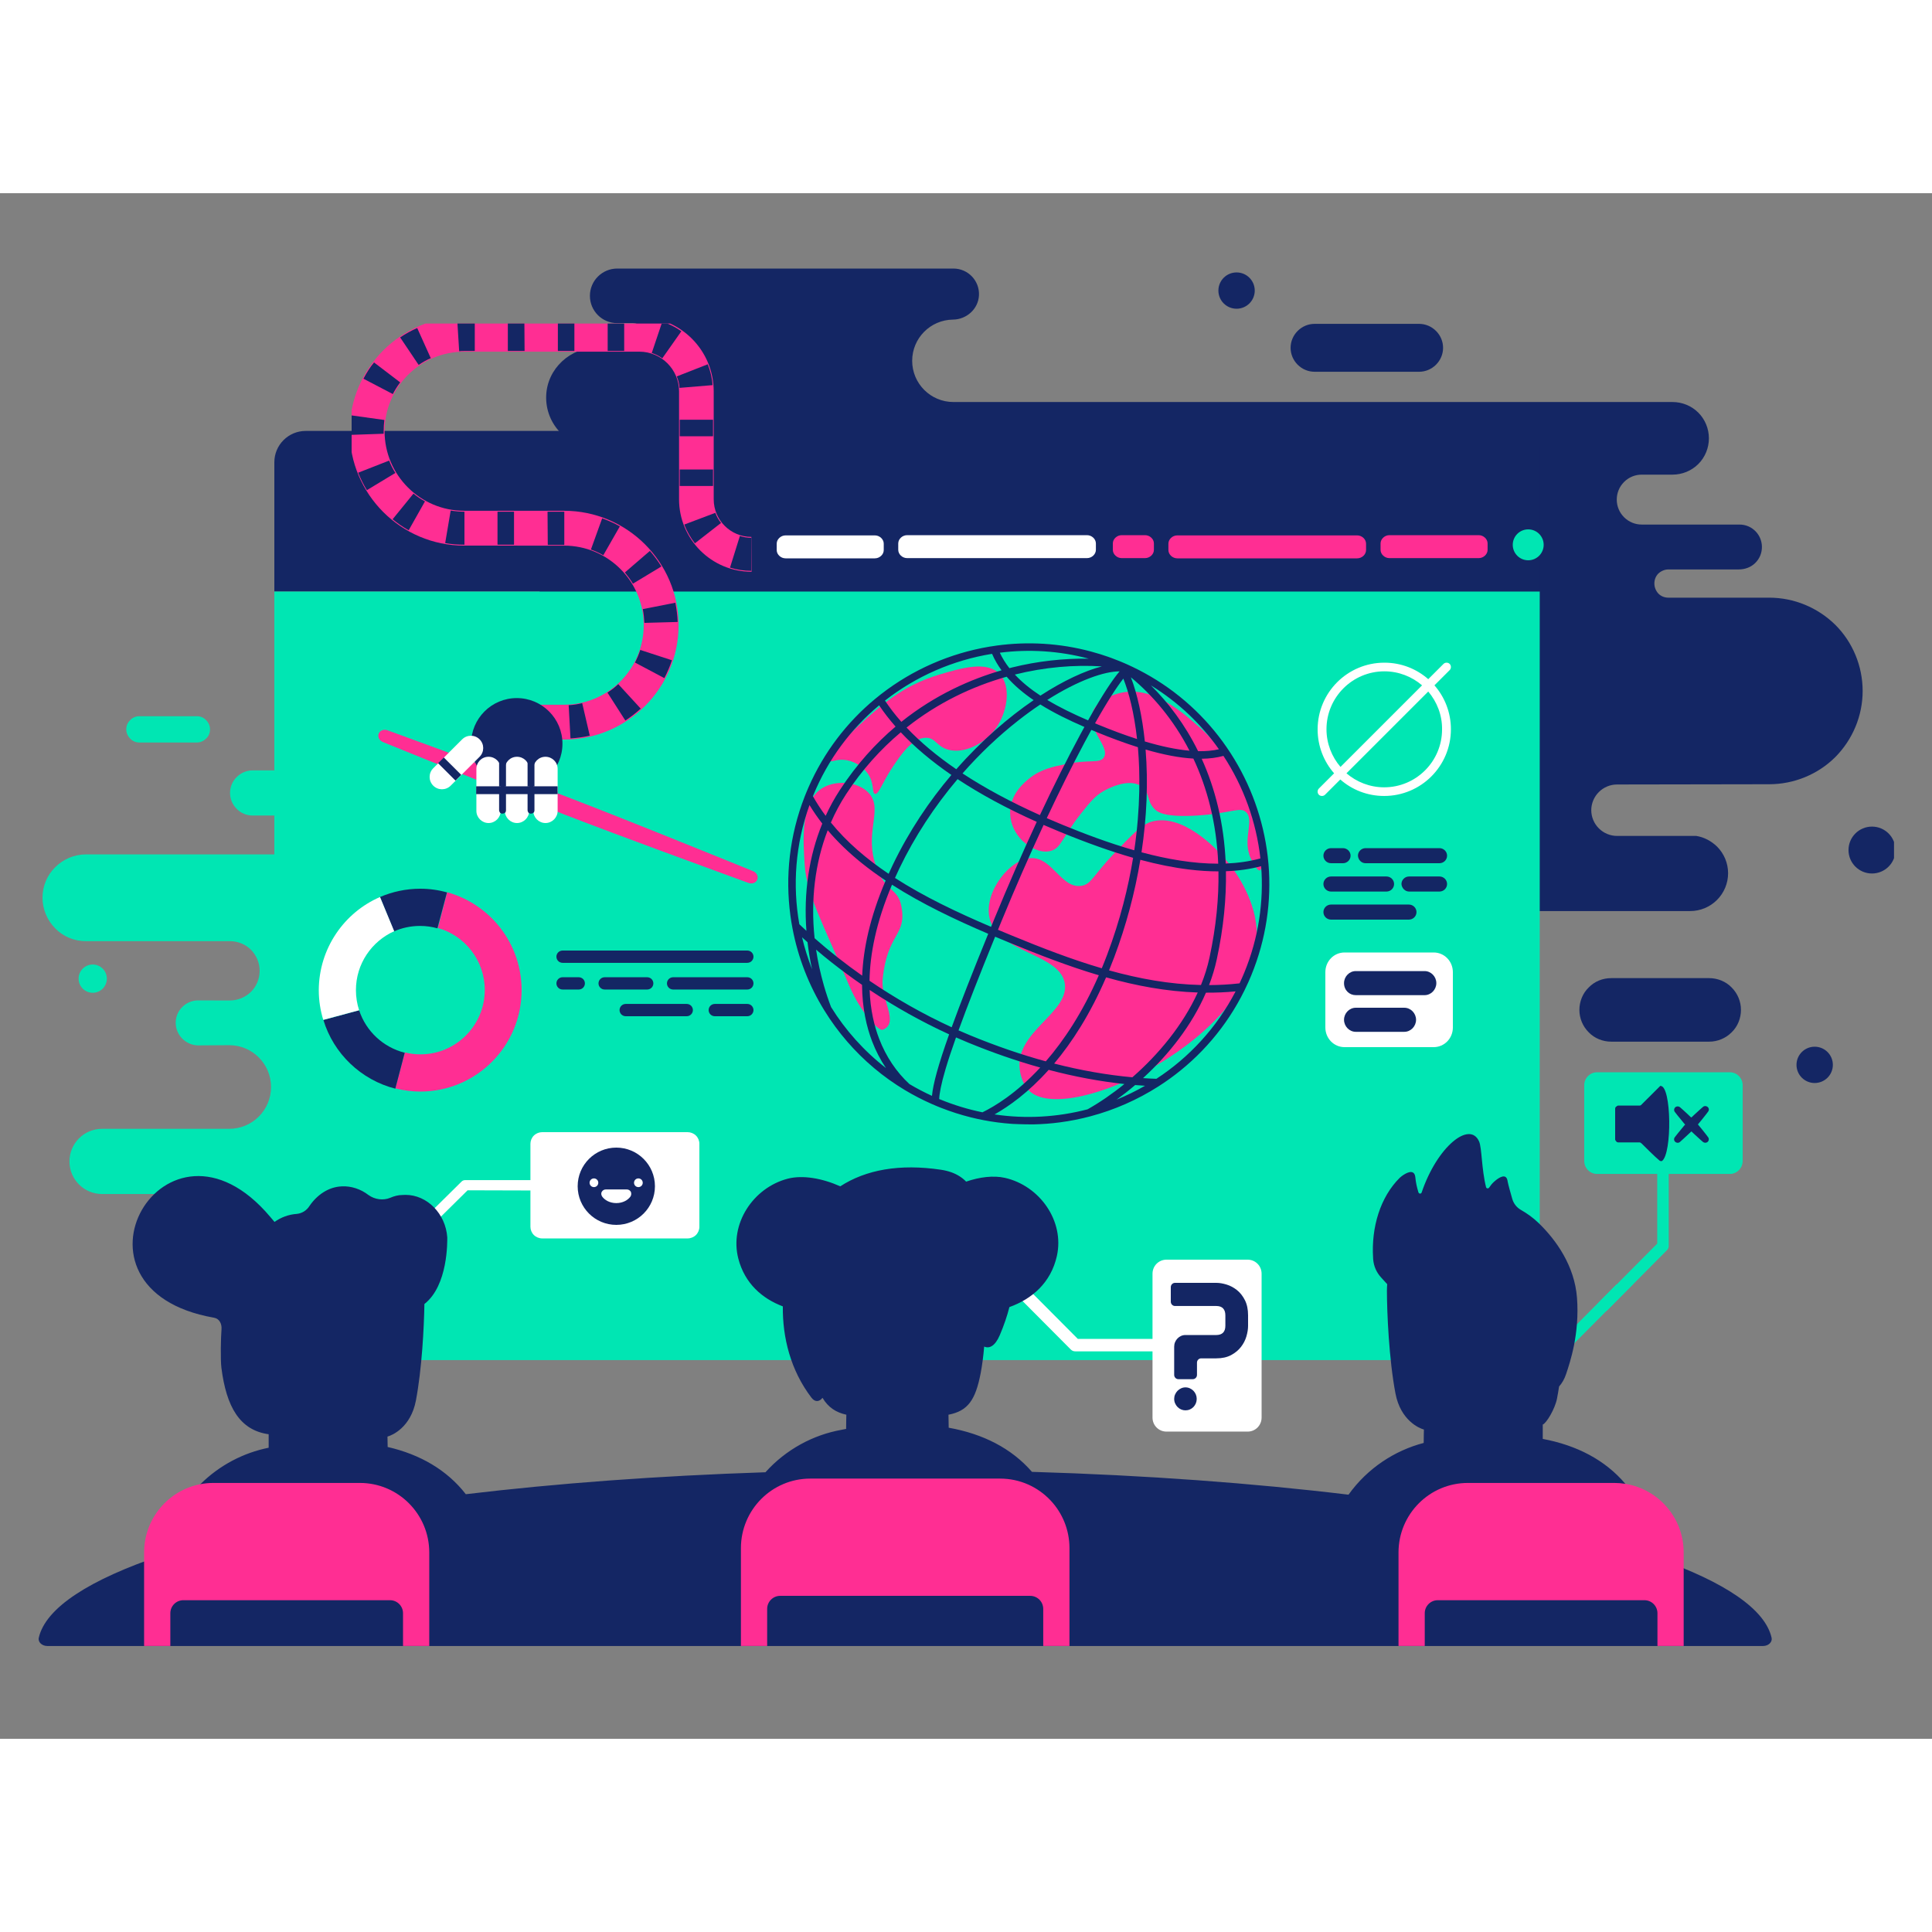 <svg xmlns="http://www.w3.org/2000/svg" version="1.1" viewBox="0 0 3000 2400" width="500" height="500">
<rect x="0" y="0" width="3000" height="2400" fill="#808080" stroke="none"/>
<defs/><!--ITEM: Illustration component 1--><g transform="translate(66.0 531.0) rotate(0.0 984.0 511.5) translate(0.0 263.112) scale(3.046 3.048)"><svg width="645.015" height="249.326" viewBox="0.0 86.33 645.015 249.326"><g>
	<path d="M457.3,21.939c0,0-23.2,0-41.4,0c-2.5,0-4.9,1-6.7,2.8c-1.8,1.8-2.8,4.2-2.8,6.7l0,0c0,2.5,1,4.9,2.8,6.7   c1.8,1.8,4.2,2.8,6.7,2.8c0,0,23.2,0,41.4,0c2.5,0,4.9-1,6.7-2.8s2.8-4.2,2.8-6.7l0,0c0-2.5-1-4.9-2.8-6.7   S459.8,21.939,457.3,21.939z" style="fill:#00e6b3;"/>
	<path d="M340.8,268.439c0,0,16.5,0,29.3,0c1.8,0,3.5,0.7,4.7,2c1.3,1.3,2,3,2,4.7l0,0c0,1.8-0.7,3.5-2,4.7   c-1.3,1.3-3,2-4.7,2c0,0-16.5,0-29.3,0c-1.8,0-3.5-0.7-4.7-2c-1.3-1.3-2-3-2-4.7l0,0c0-1.8,0.7-3.5,2-4.7   C337.3,269.139,339,268.439,340.8,268.439z" style="fill:#00e6b3;"/>
	<path d="M49.4,92.239c0,0,16.5,0,29.3,0c1.8,0,3.5,0.7,4.7,2c1.3,1.3,2,3,2,4.7l0,0c0,1.8-0.7,3.5-2,4.7   c-1.3,1.3-3,2-4.7,2c0,0-16.5,0-29.3,0c-1.8,0-3.5-0.7-4.7-2c-1.3-1.3-2-3-2-4.7l0,0c0-1.8,0.7-3.5,2-4.7   C45.9,92.939,47.6,92.239,49.4,92.239z" style="fill:#00e6b3;"/>
	<path d="M533.4,281.439c0,0,14.5,0,38.8,0c3.3,0,6.6,1.3,8.9,3.7c2.4,2.4,3.7,5.6,3.7,8.9l0,0c0,3.3-1.3,6.6-3.7,8.9   c-2.4,2.4-5.6,3.7-8.9,3.7c0,0-14.5,0-38.8,0c-3.3,0-6.6-1.3-8.9-3.7c-2.4-2.4-3.7-5.6-3.7-8.9l0,0c0-3.3,1.3-6.6,3.7-8.9   C526.8,282.739,530,281.439,533.4,281.439z" style="fill:#00e6b3;"/>
	<circle cx="385" cy="8.739" r="7.2" style="fill:#00e6b3;"/>
	<circle cx="25.6" cy="225.939" r="7.2" style="fill:#00e6b3;"/>
	<circle cx="614" cy="315.839" r="7.2" style="fill:#00e6b3;"/>
	<circle cx="636.7" cy="230.639" r="9.3" style="fill:#00e6b3;"/>
	<circle cx="95.4" cy="74.739" r="9.3" style="fill:#00e6b3;"/>
	<ellipse cx="421.415" cy="305.636" rx="14" ry="14" style="fill:#00e6b3;"/>
	<path d="M622.2,141.339c-7-6.9-16.4-10.8-26.2-10.8h-39.9c-1.5,0-2.9-0.5-4-1.6c-1-1.1-1.6-2.5-1.6-4s0.5-2.9,1.6-4   c1.1-1,2.5-1.6,4-1.6h27.846c2.365,0,4.699-0.82,6.407-2.456c1.872-1.792,2.827-4.17,2.741-6.762   c-0.07-2.126-0.917-4.195-2.369-5.749c-1.729-1.85-4.018-2.833-6.525-2.833h-38.7c-2.6,0-5.1-1-7-2.9c-1.9-1.9-2.9-4.4-2.9-7   c0-2.6,1-5.1,2.9-7c1.9-1.9,4.4-2.9,7-2.9h12.2c3.8,0,7.5-1.5,10.2-4.2c2.7-2.7,4.2-6.4,4.2-10.2c0-3.8-1.5-7.5-4.2-10.2   s-6.4-4.2-10.2-4.2H272.9c0,0,0.008-0.003,0.009-0.003c-0.022,0-0.043,0.003-0.064,0.003c-9.027,0-16.344-7.318-16.344-16.344   c0-8.968,7.222-16.249,16.167-16.344c5.384-0.057,10.008-4.209,10.288-9.585C283.259,4.828,278.615,0,272.844,0h-133.17   c-5.981,0-10.83,4.849-10.83,10.83s4.849,10.83,10.83,10.83h6.253c1.2,0,2.5,0.5,3.4,1.4c0.9,0.9,1.4,2.1,1.4,3.4   c0,1.2-0.5,2.5-1.4,3.4c-0.9,0.9-2.1,1.4-3.4,1.4h-14.017c-10.803,0-20.003,8.401-20.387,19.197   c-0.402,11.334,8.667,20.648,19.91,20.648c0.003,0,0.005,0,0.008,0c-0.005,0.021-0.008,0.034-0.008,0.034H211.3   c1.2,0,2.5,0.5,3.4,1.4c0.9,0.9,1.4,2.1,1.4,3.4c0,1.2-0.5,2.5-1.4,3.4c-0.9,0.9-2.1,1.4-3.4,1.4h-43.6c-3.7,0-7.2,1.5-9.8,4.1   c-2.6,2.6-4.1,6.1-4.1,9.8s1.5,7.2,4.1,9.8s6.1,4.1,9.8,4.1h4.6v0.1h25.5c1.5,0,2.9,0.5,4,1.6c1,1.1,1.6,2.5,1.6,4s-0.5,2.9-1.6,4   c-1.1,1-2.5,1.6-4,1.6h-90.7c-3,0-5.9,1.2-8.1,3.4c-2.2,2.1-3.4,5.1-3.4,8.1s1.2,5.9,3.4,8.1c2.1,2.2,5.1,3.4,8.1,3.4H125   c2.6,0,5.1,1,7,2.9c1.9,1.9,2.9,4.4,2.9,7c0,2.6-1,5.1-2.9,7c-1.9,1.9-4.4,2.9-7,2.9H22.1c-5.8,0-11.5,2.4-15.6,6.5   c-4.2,4.1-6.5,9.7-6.5,15.6c0,5.8,2.4,11.5,6.5,15.6c4.1,4.2,9.7,6.5,15.6,6.5h73.5c4,0,7.9,1.6,10.7,4.4c2.8,2.9,4.4,6.7,4.4,10.7   s-1.6,7.9-4.4,10.7c-2.9,2.8-6.7,4.4-10.7,4.4H78.5c-2.7,0.2-5.3,1.4-7.2,3.3c-2.2,2.1-3.4,5.1-3.4,8.1s1.2,5.9,3.4,8.1   c2.1,2.1,4.9,3.3,7.8,3.4l16.1-0.106c11.767,0,21.307,9.539,21.307,21.306c0,11.767-9.54,21.306-21.307,21.306   c0,0-63.06,0-64.855,0c-9.171,0-16.605,7.435-16.605,16.605c0,9.171,7.434,16.605,16.605,16.605c5.273,0,279.403,0,279.403,0   s0,0,0.001,0c7.843,0,14.2-6.358,14.2-14.2c0-7.843-6.357-14.2-14.2-14.2h-24.833c-14.479,0-26.216-11.737-26.216-26.216   s11.737-26.216,26.216-26.216c0.214,0,0.425,0.011,0.637,0.016c11.328,0,172.234,0,220.947,0c0.3,0,0.6,0,0.9,0h37.2h20.1   c4,0,7.8-1.6,10.6-4.4c2.8-2.8,4.4-6.6,4.4-10.6s-1.6-7.8-4.4-10.6c-2.3-2.2-5.1-3.7-8.2-4.2h-31.4c-2.7,0-5.3-1.1-7.2-3   c-1.9-1.9-3-4.5-3-7.2c0-2.7,1.1-5.3,3-7.2c1.9-1.9,4.5-3,7.2-3l60.3-0.1c9.8,0,19.3-3.9,26.2-10.8c6.9-7,10.8-16.4,10.8-26.2   C633,157.739,629.1,148.239,622.2,141.339z" style="fill:#00e6b3;"/>
</g>
</svg></g><!--ITEM: Illustration component 2--><g transform="translate(426.0 498.0) rotate(0.0 985.5 775.5) translate(0.0 80.774) scale(4.87 4.871)"><svg width="100" height="100" viewBox="0.0 16.582 403.468 301.821"><g>
	<g>
		<path d="M0,32.2v41.2h404.7V32.2c0-5.523-4.477-10-10-10H10C4.477,22.2,0,26.677,0,32.2z" style="fill:#142664;"/>
	</g>
	<circle cx="7.5" cy="7.4" r="7.4" style="fill:#FF2E93;"/>
	<circle cx="31.4" cy="7.4" r="7.4" style="fill:#142664;"/>
	<circle cx="55.4" cy="7.4" r="7.4" style="fill:#00E6B3;"/>
	<path d="M394.7,318.403H10c-5.523,0-10-4.477-10-10V73.4h404.7v235.003C404.7,313.926,400.223,318.403,394.7,318.403z" style="fill:#00E6B3;"/>
</g>
</svg></g><!--ITEM: Illustration component 3--><g transform="translate(411.0 117.0) rotate(0.0 1266.0 657.0) translate(426.766 0.0) scale(3.92 3.915)"><svg width="536.547" height="334.89" viewBox="108.883 0.0 536.547 334.89"><g>
	<path d="M457.3,21.939c0,0-23.2,0-41.4,0c-2.5,0-4.9,1-6.7,2.8c-1.8,1.8-2.8,4.2-2.8,6.7l0,0c0,2.5,1,4.9,2.8,6.7   c1.8,1.8,4.2,2.8,6.7,2.8c0,0,23.2,0,41.4,0c2.5,0,4.9-1,6.7-2.8s2.8-4.2,2.8-6.7l0,0c0-2.5-1-4.9-2.8-6.7   S459.8,21.939,457.3,21.939z" style="fill:#142664;"/>
	<path d="M340.8,268.439c0,0,16.5,0,29.3,0c1.8,0,3.5,0.7,4.7,2c1.3,1.3,2,3,2,4.7l0,0c0,1.8-0.7,3.5-2,4.7   c-1.3,1.3-3,2-4.7,2c0,0-16.5,0-29.3,0c-1.8,0-3.5-0.7-4.7-2c-1.3-1.3-2-3-2-4.7l0,0c0-1.8,0.7-3.5,2-4.7   C337.3,269.139,339,268.439,340.8,268.439z" style="fill:#142664;"/>
	<path d="M49.4,92.239c0,0,16.5,0,29.3,0c1.8,0,3.5,0.7,4.7,2c1.3,1.3,2,3,2,4.7l0,0c0,1.8-0.7,3.5-2,4.7   c-1.3,1.3-3,2-4.7,2c0,0-16.5,0-29.3,0c-1.8,0-3.5-0.7-4.7-2c-1.3-1.3-2-3-2-4.7l0,0c0-1.8,0.7-3.5,2-4.7   C45.9,92.939,47.6,92.239,49.4,92.239z" style="fill:#142664;"/>
	<path d="M533.4,281.439c0,0,14.5,0,38.8,0c3.3,0,6.6,1.3,8.9,3.7c2.4,2.4,3.7,5.6,3.7,8.9l0,0c0,3.3-1.3,6.6-3.7,8.9   c-2.4,2.4-5.6,3.7-8.9,3.7c0,0-14.5,0-38.8,0c-3.3,0-6.6-1.3-8.9-3.7c-2.4-2.4-3.7-5.6-3.7-8.9l0,0c0-3.3,1.3-6.6,3.7-8.9   C526.8,282.739,530,281.439,533.4,281.439z" style="fill:#142664;"/>
	<circle cx="385" cy="8.739" r="7.2" style="fill:#142664;"/>
	<circle cx="25.6" cy="225.939" r="7.2" style="fill:#142664;"/>
	<circle cx="614" cy="315.839" r="7.2" style="fill:#142664;"/>
	<circle cx="636.7" cy="230.639" r="9.3" style="fill:#142664;"/>
	<circle cx="95.4" cy="74.739" r="9.3" style="fill:#142664;"/>
	<ellipse cx="421.415" cy="305.636" rx="14" ry="14" style="fill:#142664;"/>
	<path d="M622.2,141.339c-7-6.9-16.4-10.8-26.2-10.8h-39.9c-1.5,0-2.9-0.5-4-1.6c-1-1.1-1.6-2.5-1.6-4s0.5-2.9,1.6-4   c1.1-1,2.5-1.6,4-1.6h27.846c2.365,0,4.699-0.82,6.407-2.456c1.872-1.792,2.827-4.17,2.741-6.762   c-0.07-2.126-0.917-4.195-2.369-5.749c-1.729-1.85-4.018-2.833-6.525-2.833h-38.7c-2.6,0-5.1-1-7-2.9c-1.9-1.9-2.9-4.4-2.9-7   c0-2.6,1-5.1,2.9-7c1.9-1.9,4.4-2.9,7-2.9h12.2c3.8,0,7.5-1.5,10.2-4.2c2.7-2.7,4.2-6.4,4.2-10.2c0-3.8-1.5-7.5-4.2-10.2   s-6.4-4.2-10.2-4.2H272.9c0,0,0.008-0.003,0.009-0.003c-0.022,0-0.043,0.003-0.064,0.003c-9.027,0-16.344-7.318-16.344-16.344   c0-8.968,7.222-16.249,16.167-16.344c5.384-0.057,10.008-4.209,10.288-9.585C283.259,4.828,278.615,0,272.844,0h-133.17   c-5.981,0-10.83,4.849-10.83,10.83s4.849,10.83,10.83,10.83h6.253c1.2,0,2.5,0.5,3.4,1.4c0.9,0.9,1.4,2.1,1.4,3.4   c0,1.2-0.5,2.5-1.4,3.4c-0.9,0.9-2.1,1.4-3.4,1.4h-14.017c-10.803,0-20.003,8.401-20.387,19.197   c-0.402,11.334,8.667,20.648,19.91,20.648c0.003,0,0.005,0,0.008,0c-0.005,0.021-0.008,0.034-0.008,0.034H211.3   c1.2,0,2.5,0.5,3.4,1.4c0.9,0.9,1.4,2.1,1.4,3.4c0,1.2-0.5,2.5-1.4,3.4c-0.9,0.9-2.1,1.4-3.4,1.4h-43.6c-3.7,0-7.2,1.5-9.8,4.1   c-2.6,2.6-4.1,6.1-4.1,9.8s1.5,7.2,4.1,9.8s6.1,4.1,9.8,4.1h4.6v0.1h25.5c1.5,0,2.9,0.5,4,1.6c1,1.1,1.6,2.5,1.6,4s-0.5,2.9-1.6,4   c-1.1,1-2.5,1.6-4,1.6h-90.7c-3,0-5.9,1.2-8.1,3.4c-2.2,2.1-3.4,5.1-3.4,8.1s1.2,5.9,3.4,8.1c2.1,2.2,5.1,3.4,8.1,3.4H125   c2.6,0,5.1,1,7,2.9c1.9,1.9,2.9,4.4,2.9,7c0,2.6-1,5.1-2.9,7c-1.9,1.9-4.4,2.9-7,2.9H22.1c-5.8,0-11.5,2.4-15.6,6.5   c-4.2,4.1-6.5,9.7-6.5,15.6c0,5.8,2.4,11.5,6.5,15.6c4.1,4.2,9.7,6.5,15.6,6.5h73.5c4,0,7.9,1.6,10.7,4.4c2.8,2.9,4.4,6.7,4.4,10.7   s-1.6,7.9-4.4,10.7c-2.9,2.8-6.7,4.4-10.7,4.4H78.5c-2.7,0.2-5.3,1.4-7.2,3.3c-2.2,2.1-3.4,5.1-3.4,8.1s1.2,5.9,3.4,8.1   c2.1,2.1,4.9,3.3,7.8,3.4l16.1-0.106c11.767,0,21.307,9.539,21.307,21.306c0,11.767-9.54,21.306-21.307,21.306   c0,0-63.06,0-64.855,0c-9.171,0-16.605,7.435-16.605,16.605c0,9.171,7.434,16.605,16.605,16.605c5.273,0,279.403,0,279.403,0   s0,0,0.001,0c7.843,0,14.2-6.358,14.2-14.2c0-7.843-6.357-14.2-14.2-14.2h-24.833c-14.479,0-26.216-11.737-26.216-26.216   s11.737-26.216,26.216-26.216c0.214,0,0.425,0.011,0.637,0.016c11.328,0,172.234,0,220.947,0c0.3,0,0.6,0,0.9,0h37.2h20.1   c4,0,7.8-1.6,10.6-4.4c2.8-2.8,4.4-6.6,4.4-10.6s-1.6-7.8-4.4-10.6c-2.3-2.2-5.1-3.7-8.2-4.2h-31.4c-2.7,0-5.3-1.1-7.2-3   c-1.9-1.9-3-4.5-3-7.2c0-2.7,1.1-5.3,3-7.2c1.9-1.9,4.5-3,7.2-3l60.3-0.1c9.8,0,19.3-3.9,26.2-10.8c6.9-7,10.8-16.4,10.8-26.2   C633,157.739,629.1,148.239,622.2,141.339z" style="fill:#142664;"/>
</g>
</svg></g><!--ITEM: Illustration component 4--><g transform="translate(426.0 261.0) rotate(0.0 985.5 775.5) translate(0.0 80.774) scale(4.87 4.871)"><svg width="403.468" height="301.821" viewBox="0.0 16.582 403.468 301.821"><g>
	<g>
		<path d="M0,32.2v41.2h404.7V32.2c0-5.523-4.477-10-10-10H10C4.477,22.2,0,26.677,0,32.2z" style="fill:#142664;"/>
	</g>
	<circle cx="7.5" cy="7.4" r="7.4" style="fill:#FF2E93;"/>
	<circle cx="31.4" cy="7.4" r="7.4" style="fill:#142664;"/>
	<circle cx="55.4" cy="7.4" r="7.4" style="fill:#00E6B3;"/>
	<path d="M394.7,318.403H10c-5.523,0-10-4.477-10-10V73.4h404.7v235.003C404.7,313.926,400.223,318.403,394.7,318.403z" style="fill:#00E6B3;"/>
</g>
</svg></g><!--ITEM: Illustration component 5--><g transform="translate(567.0 939.0) rotate(21.074 315.0 13.5)  scale(7.0 6.136)"><svg width="90.0" height="4.4" viewBox="0.0 0.0 90.0 4.4"><path d="M88.4,0.6c0,0-9.2-0.2-21.7-0.4C60.1,0.1,52.5,0,45,0c-4.4,0-8.8,0-13,0.1C15.4,0.3,1.6,0.6,1.6,0.6  C0.7,0.6,0,1.3,0,2.2s0.7,1.6,1.6,1.6c0,0,13.8,0.3,30.4,0.5c4.2,0,8.6,0.1,13,0.1c7.5,0,15.1-0.1,21.7-0.2  C79.2,4,88.4,3.8,88.4,3.8c0.9,0,1.6-0.7,1.6-1.6S89.3,0.6,88.4,0.6z" style="fill:#ff2e93;"/>
</svg></g><!--ITEM: Illustration component 6--><g transform="translate(1224.0 699.0) rotate(0.0 373.5 373.5)  scale(2.91 2.91)"><svg width="256.709" height="256.682" viewBox="0.0 0.0 256.709 256.682"><g>
	<g>
		<path style="fill:#FF2E93;" d="M250.054,155.742c0.035-18.273-11.416-33.622-13.619-36.576    c-8.53-11.435-26.925-28.414-42.383-24.077c-5.366,1.506-10.248,6.62-20.011,16.848c-11.547,12.097-12.297,16.652-17.673,17.448    c-10.625,1.572-15.378-15.087-26.638-14.805c-11.409,0.286-25.098,17.856-22.446,31.466c3.779,19.393,38.489,19.221,40.355,35.967    c1.724,15.472-26.82,25.353-24.097,45.505c0.163,1.208,1.066,7.888,5.584,11.743C150.547,257.541,249.951,209.487,250.054,155.742    z"/>
	</g>
	<g>
		<path style="fill:#FF2E93;" d="M18.516,77.031c7.231-4.213,18.948-3.253,24.524,2.918c7.956,8.805-3.043,21.079,4.137,39.913    c4.892,12.832,11.321,10.607,13.183,20.413c3.043,16.03-7.603,13.998-9.994,39.093c-1.034,10.85,9.198,23.344-0.04,26.866    c-1.93,0.736-11.662-9.015-17.89-23.802c-14.232-33.789-22.603-48.374-23.669-64.253C7.87,104.82,6.476,84.046,18.516,77.031z"/>
	</g>
	<g>
		<path style="fill:#FF2E93;" d="M118.396,89.761c-0.249,8.867,5.677,14.727,6.339,15.361c1.021,0.977,8.053,7.507,15.211,5.664    c5.828-1.5,5.981-7.068,16.466-20.224c4.776-5.992,7.252-9.04,11.595-11.591c1.372-0.806,13.048-7.483,20.3-2.798    c4.904,3.168,2.629,8.201,7.591,12.658c1.366,1.227,5.211,4.144,22.561,3.025c18.091-1.166,22.769-4.909,25.932-1.697    c4.757,4.831-3.234,15.923,3.555,26.694c0.484,0.767,2.401,4.607,3.651,4.283c2.265-0.586,0.697-14.344-0.21-20.017    c-5.099-31.896-28.477-53.246-31.37-55.819c-9.691-8.619-25.398-22.587-42.329-18.956c-2.122,0.455-12.807,3.019-15.266,10.454    c-3.095,9.357,9.473,18.461,5.992,24.047c-2.139,3.433-7.449,0.895-20.595,3.619c-6.722,1.393-13.155,2.725-19.144,7.573    C126.006,74.198,118.666,80.138,118.396,89.761z"/>
	</g>
	<g>
		<path style="fill:#FF2E93;" d="M29.347,62.124c5.105,0.283,10.261,3.282,13.084,7.344c3.672,5.281,2.098,10.488,3.857,10.859    c1.997,0.421,3.998-6.297,9.539-14.523C60.102,59.46,66.313,50.24,73.6,50.376c5.059,0.094,5.534,4.602,11.66,6.335    c8.561,2.421,19.179-3.117,24.923-10.577c6.629-8.612,9.169-22.911,2.611-29.803c-6.846-7.195-20.563-3.119-32.327,0.377    c-19.728,5.863-31.98,17.156-43.004,27.318C28.551,52.24,21.19,60.912,22.553,62.658C23.214,63.505,25.281,61.899,29.347,62.124z"/>
	</g>
	<g>
		<path style="fill:#142664;" d="M256.254,117.75c-0.12-1.391-0.259-2.788-0.423-4.175c-2.302-19.579-9.094-38.39-19.729-54.878    c-0.73-1.144-1.486-2.277-2.267-3.399c-11.06-16.035-25.855-29.694-43.766-39.488c-2.061-1.14-4.171-2.214-6.323-3.24    c-1.013-0.482-2.039-0.958-3.068-1.425c-0.213-0.088-0.422-0.184-0.634-0.272c-0.236-0.108-0.468-0.203-0.695-0.308    c-0.718-0.306-1.426-0.609-2.147-0.905c-0.333-0.137-0.675-0.278-1.012-0.406c-1.335-0.539-2.669-1.055-4.014-1.544    c-0.557-0.196-1.101-0.399-1.662-0.586c-1.344-0.466-2.695-0.915-4.044-1.34c-1.647-0.516-3.301-0.991-4.957-1.434    c-16.7-4.483-33.737-5.417-50.183-3.188c-1.353,0.189-2.702,0.391-4.036,0.61C86.253,5.31,66.32,14.042,49.449,27.158    c-1.052,0.822-2.098,1.656-3.134,2.517C31.351,42.072,19.007,58.036,10.745,76.955c-0.369,0.843-0.732,1.7-1.082,2.55    c-0.312,0.758-0.611,1.511-0.914,2.273c-8.125,20.847-10.408,42.605-7.607,63.417c0.308,2.3,0.673,4.592,1.113,6.86    c2.933,15.525,8.719,30.395,17.003,43.818c3.615,5.879,7.725,11.474,12.28,16.722c8.675,10.005,18.995,18.773,30.767,25.823    l0.009,0.004c4.573,2.735,9.36,5.214,14.36,7.412c0.941,0.42,1.88,0.817,2.833,1.209c0.647,0.266,1.289,0.52,1.94,0.776    c5.222,2.052,10.507,3.74,15.82,5.072c2.284,0.572,4.572,1.082,6.869,1.519c5.021,0.964,10.047,1.627,15.072,1.975    c-0.232,0.012,6.211,0.336,11.744,0.291c0.013-0.005,0.013-0.005,0.022-0.002c4.692-0.103,9.347-0.458,13.957-1.069    c5.533-0.728,11.001-1.82,16.371-3.254c12.825-3.416,25.07-8.812,36.263-15.961c1.966-1.257,3.897-2.559,5.784-3.914    c16.609-11.926,30.546-27.925,40.085-47.293c0.707-1.428,1.387-2.869,2.045-4.338c0.54-1.206,1.06-2.419,1.566-3.649    C255.057,157.733,257.916,137.412,256.254,117.75z M251.936,114.762c-5.908,1.613-12.114,2.476-18.498,2.725    c-0.883-21.688-5.738-40.264-12.818-55.905c4.273-0.058,8.128-0.57,11.595-1.532C242.958,76.431,249.753,95.209,251.936,114.762z     M134.505,32.609c7.172,4.487,15.207,8.4,23.525,11.995c-0.717,1.295-1.447,2.649-2.209,4.055    c-6.901,12.775-14.188,27.327-21.537,42.978c-15.658-7.017-29.421-14.433-41.294-22.239c9.108-10.385,19.13-19.919,29.791-28.27    C126.788,37.986,130.705,35.142,134.505,32.609z M161.729,46.18c0.764,0.325,1.532,0.641,2.308,0.96    c8.12,3.342,15.613,6.101,22.526,8.276c0.037,0.383,0.064,0.762,0.097,1.154c0.974,11.744,1.393,30.592-2.027,53.851    c-13.644-3.896-26.798-8.877-38.422-13.661c-2.811-1.157-5.565-2.322-8.261-3.497c6.795-14.462,13.533-27.996,19.955-40.028    C159.234,50.744,160.514,48.395,161.729,46.18z M190.279,52.35c-1.373-13.401-4.051-25.393-7.434-34.225    c11.276,9.334,22.585,22.293,31.252,39.15C207.188,56.67,199.256,55.028,190.279,52.35z M178.801,18.808    c2.977,7.454,5.771,18.271,7.32,32.242c-6.361-2.044-13.21-4.582-20.562-7.608c-0.62-0.255-1.249-0.514-1.864-0.778    C170.57,30.451,175.509,23.022,178.801,18.808z M190.68,56.657c9.664,2.82,18.131,4.423,25.492,4.825    c7.305,15.54,12.354,34.173,13.262,56.088c-13.339,0.014-27.321-2.431-40.929-6.074C191.327,92.792,192.094,74.216,190.68,56.657z     M176.8,14.945c-3.637,4.267-8.929,12.081-16.816,26.148c-7.668-3.307-15.082-6.867-21.772-10.896    C154.84,19.642,168.754,14.922,176.8,14.945z M132.599,95.257c-7.577,16.282-15.185,33.664-22.488,51.411    c-0.643,1.562-1.275,3.098-1.886,4.609c-18.049-7.698-35.689-16.072-51.276-26.099c0.769-1.738,1.587-3.489,2.438-5.268    c8.074-16.78,18.635-32.904,30.965-47.467C102.502,80.47,116.585,88.082,132.599,95.257z M113.81,148.19    c7.261-17.644,14.866-35.018,22.443-51.3c2.76,1.201,5.569,2.389,8.436,3.569c14.537,5.983,27.489,10.588,39.32,13.976    c-2.549,15.626-6.841,33.097-13.825,51.645c-0.942,2.499-1.902,4.938-2.886,7.301c-16.103-4.724-32.041-10.904-48.02-17.481    c-2.46-1.012-4.916-2.034-7.368-3.065C112.528,151.306,113.163,149.762,113.81,148.19z M173.929,167.492    c6.361-16.901,11.053-34.478,13.947-51.995c9.272,2.486,17.859,4.192,25.994,5.183c5.478,0.665,10.705,0.999,15.682,0.993    c0.243,14.017-1.194,29.333-4.774,45.994c-1.07,4.966-2.609,9.859-4.554,14.639c-16.673-0.373-32.952-3.331-49.047-7.815    C172.11,172.227,173.028,169.889,173.929,167.492z M134.554,27.892c-5.159-3.388-9.785-7.098-13.64-11.236    c15.985-3.998,31.862-5.293,46.432-4.357C158.275,14.632,146.851,19.9,134.554,27.892z M130.937,30.296    c-13.498,9.227-27.875,21.618-41.271,36.879c-10.409-7.106-19.249-14.529-26.532-22.241c16.56-13.148,34.98-21.96,53.403-27.128    C120.544,22.44,125.443,26.565,130.937,30.296z M87.051,70.218c-11.721,13.819-22.57,29.879-31.265,47.96    c-0.774,1.617-1.514,3.205-2.228,4.782c-11.819-7.935-22.338-16.903-30.812-27.344c2.296-5.316,5.022-10.391,8.154-15.19    c8.506-13.023,18.4-23.95,29.141-32.971C67.469,55.369,76.478,62.958,87.051,70.218z M39.183,117.239    c4.07,3.276,8.342,6.375,12.779,9.336c-8.475,19.805-11.94,36.686-12.514,50.746c-8.941-6.286-17.454-12.979-25.389-19.975    c-2.158-20.375,0.24-40.128,6.997-57.624C26.232,105.854,32.269,111.68,39.183,117.239z M55.363,128.797    c15.899,10.188,33.638,18.612,51.34,26.179c-8.476,20.778-14.853,37.089-19.502,49.882c-15.198-6.979-29.989-15.391-43.832-24.819    C43.583,166.09,46.774,149.063,55.363,128.797z M110.387,156.535c2.461,1.035,4.917,2.056,7.368,3.065    c15.952,6.565,31.871,12.737,47.955,17.508c-8.721,20.007-18.716,34.915-28.279,45.934c-13.114-3.581-26.491-8.177-40.113-13.783    c-2.155-0.887-4.307-1.805-6.457-2.756C95.553,193.577,101.98,177.146,110.387,156.535z M169.599,178.222    c16.039,4.513,32.27,7.538,48.901,8.089c-7.916,17.343-20.857,32.995-34.882,45.239c-13.571-1.237-27.489-3.679-41.729-7.333    C151.364,212.966,161.065,198.013,169.599,178.222z M229.802,56.504c-3.298,0.762-6.995,1.101-11.104,1.021    c-7.023-14.256-15.909-25.904-25.188-35.097C208.081,31.377,220.318,43.053,229.802,56.504z M160.299,8.165    c-13.404-0.196-27.362,1.348-40.78,4.682c-0.507,0.127-1.013,0.254-1.523,0.39c-2.019-2.582-3.736-5.322-5.107-8.244    C128.442,3.014,144.511,3.96,160.299,8.165z M108.749,5.593c1.342,3.126,3.053,6.036,5.057,8.786    c-16.066,4.645-35.189,12.877-53.456,27.494c-3.276-3.705-6.186-7.487-8.746-11.331C68.232,17.542,87.946,8.949,108.749,5.593z     M13.362,81.028c7.924-19.253,20.151-35.459,35.126-47.961c2.578,3.851,5.51,7.631,8.773,11.343    c-10.517,8.896-20.676,19.996-29.71,33.829c-2.866,4.389-5.399,8.992-7.593,13.799c-2.483-3.347-4.762-6.848-6.81-10.491    L13.362,81.028z M11.339,86.284c2.047,3.383,4.315,6.674,6.819,9.889c-7.112,17.36-9.997,36.956-8.464,57.247    c-1.279-1.176-2.535-2.352-3.779-3.534C2.235,129.165,3.77,107.304,11.339,86.284z M7.358,156.838    c0.962,0.893,1.942,1.772,2.925,2.642c0.549,4.789,1.359,9.599,2.422,14.427C10.531,168.363,8.737,162.66,7.358,156.838z     M22.843,194.073c-1.428-3.757-2.716-7.617-3.848-11.565c-1.826-6.363-3.204-12.737-4.148-19.063    c2.736,2.337,5.542,4.638,8.417,6.902c5.217,4.115,10.596,8.071,16.098,11.86l0.009,0.004c0.071,12.465,2.44,22.502,5.391,30.204    c1.957,5.098,4.441,9.862,7.369,14.203C40.363,217.481,30.511,206.42,22.843,194.073z M64.678,235.177    c-6.92-6.362-12.524-14.659-16.179-24.198c-2.585-6.753-4.703-15.399-5.075-26.031c13.606,9.06,27.918,17.059,42.417,23.686    c-5.832,16.405-8.577,26.543-9.152,32.827c-4.162-1.896-8.154-3.994-12.003-6.281C64.678,235.177,64.678,235.177,64.678,235.177z     M81.03,243.345l-0.49-0.202c0.122-2.924,0.982-7.825,3.403-16.021c1.391-4.694,3.232-10.272,5.571-16.848    c2.086,0.924,4.182,1.819,6.282,2.683c13.113,5.397,26.001,9.867,38.659,13.401c-12.738,13.768-24.387,20.739-30.826,23.875    C96.027,248.684,88.465,246.405,81.03,243.345z M110.084,251.365c7.712-4.341,18.048-11.691,28.873-23.78    c13.763,3.631,27.239,6.149,40.4,7.565c-6.482,5.269-13.102,9.791-19.478,13.406c-0.082,0.042-0.16,0.075-0.235,0.099    c-0.013,0.005-0.016,0.014-0.025,0.011C143.687,252.824,126.858,253.857,110.084,251.365z M175.181,243.487    c3.339-2.411,6.672-5.018,9.934-7.796c1.765,0.154,3.519,0.28,5.274,0.375C185.488,238.884,180.401,241.364,175.181,243.487z     M196.448,232.354c-2.369-0.077-4.75-0.203-7.139-0.364c13.769-12.566,26.077-28.208,33.578-45.592    c5.231,0.033,10.498-0.178,15.81-0.684C228.592,205.171,213.865,220.986,196.448,232.354z M224.542,182.352    c1.731-4.521,3.132-9.135,4.141-13.846c3.647-16.98,5.111-32.598,4.868-46.907c6.717-0.241,12.969-1.14,18.788-2.692    c1.459,18.789-1.342,38.182-8.992,56.77c-0.803,1.951-1.644,3.865-2.538,5.746C235.33,182.045,229.912,182.335,224.542,182.352z"/>
	</g>
</g>
</svg></g><!--ITEM: Illustration component 7--><g transform="translate(2046.0 729.0) rotate(0.0 103.5 103.5)  scale(3.199 3.199)"><svg width="64.7" height="64.7" viewBox="0.0 0.0 64.7 64.7"><g>
	<path d="M56.7,11l7.4-7.4c0.8-0.8,0.8-2.2,0-3c-0.8-0.8-2.2-0.8-3,0L53.7,8C48,3,40.6,0,32.4,0C14.5,0,0,14.5,0,32.4   C0,40.5,3,48,8,53.7l-7.4,7.4c-0.8,0.8-0.8,2.2,0,3c0.8,0.8,2.2,0.8,3,0l7.4-7.4c5.7,5,13.1,8,21.3,8c17.9,0,32.4-14.5,32.4-32.4   C64.7,24.2,61.7,16.7,56.7,11z M4.3,32.3c0-15.5,12.6-28.1,28.1-28.1c7,0,13.4,2.6,18.3,6.8L11.1,50.6C6.9,45.7,4.3,39.3,4.3,32.3z    M32.3,60.5c-7,0-13.4-2.6-18.3-6.8L53.7,14c4.2,5,6.8,11.4,6.7,18.4C60.4,47.9,47.8,60.5,32.3,60.5z" style="fill:#ffffff;"/>
</g>
</svg></g><!--ITEM: Illustration component 8--><g transform="translate(1170.0 1176.0) rotate(0.0 -153.0 51.0)  scale(-3.301 3.29)"><svg width="92.7" height="31.0" viewBox="0.0 0.0 92.7 31.0"><g>
	<path d="M2.9,5.8h86.9c1.6,0,2.9-1.3,2.9-2.9S91.4,0,89.8,0H2.9C1.3,0,0,1.3,0,2.9S1.3,5.8,2.9,5.8z" style="fill:#142664;"/>
	<path d="M2.9,18.4h34.9c1.6,0,2.9-1.3,2.9-2.9s-1.3-2.9-2.9-2.9H2.9c-1.6,0-2.9,1.3-2.9,2.9C0,17.1,1.3,18.4,2.9,18.4z   " style="fill:#142664;"/>
	<path d="M50,18.4h20c1.6,0,2.9-1.3,2.9-2.9s-1.3-2.9-2.9-2.9H50c-1.6,0-2.9,1.3-2.9,2.9C47.1,17.1,48.4,18.4,50,18.4z" style="fill:#142664;"/>
	<path d="M82.2,18.4h7.6c1.6,0,2.9-1.3,2.9-2.9s-1.3-2.9-2.9-2.9h-7.6c-1.6,0-2.9,1.3-2.9,2.9   C79.3,17.1,80.6,18.4,82.2,18.4z" style="fill:#142664;"/>
	<path d="M2.9,31h15.3c1.6,0,2.9-1.3,2.9-2.9s-1.3-2.9-2.9-2.9H2.9c-1.6,0-2.9,1.3-2.9,2.9S1.3,31,2.9,31z" style="fill:#142664;"/>
	<path d="M31.4,31h28.7c1.6,0,2.9-1.3,2.9-2.9s-1.3-2.9-2.9-2.9H31.4c-1.6,0-2.9,1.3-2.9,2.9S29.8,31,31.4,31z" style="fill:#142664;"/>
</g>
</svg></g><!--ITEM: Illustration component 9--><g transform="translate(495.0 1080.0) rotate(0.0 157.5 157.5)  scale(2.476 2.48)"><svg width="127.2" height="127.0" viewBox="0.0 0.0 127.2 127.0"><g>
	<path d="M80.5,2.2c26.9,7.4,46.7,32,46.7,61.3c0,35.1-28.5,63.5-63.5,63.5c-5.4,0-10.7-0.7-15.7-2l6-22.5   c3.1,0.8,6.4,1.2,9.8,1.2c22.2,0,40.3-18.1,40.3-40.3c0-18.5-12.5-34.1-29.4-38.8L80.5,2.2L80.5,2.2z" style="fill:#FF2E93;"/>
	<path d="M38.4,5.2C46.1,1.9,54.7,0,63.6,0c5.8,0,11.5,0.8,16.8,2.3l-6,22.5c-3.5-1-7.1-1.5-10.9-1.5   c-5.8,0-11.3,1.2-16.3,3.4L38.4,5.2L38.4,5.2z" style="fill:#142664;"/>
	<path d="M25.3,76.1c4.3,13.1,15.1,23.2,28.6,26.6L48,125.2c-21.5-5.5-38.7-21.9-45.1-43L25.3,76.1z" style="fill:#142664;"/>
	<path d="M38.4,5.2l8.9,21.4c-14.1,6.3-24,20.4-24,36.9c0,4.4,0.7,8.6,2,12.6l-22.5,6C1,76.2,0,70,0,63.5   C0.1,37.4,15.9,14.9,38.4,5.2z" style="fill:#ffffff;"/>
</g>
</svg></g><!--ITEM: Illustration component 10--><g transform="translate(2055.0 1017.0) rotate(0.0 96.0 55.5)  scale(4.094 4.036)"><svg width="46.9" height="27.5" viewBox="0.0 0.0 46.9 27.5"><g>
	<path d="M2.9,5.8h4.5c1.6,0,2.9-1.3,2.9-2.9S9,0,7.4,0H2.9C1.3,0,0,1.3,0,2.9S1.3,5.8,2.9,5.8z" style="fill:#142664;"/>
	<path d="M16,5.8h28c1.6,0,2.9-1.3,2.9-2.9S45.6,0,44,0H16c-1.6,0-2.9,1.3-2.9,2.9C13.2,4.5,14.4,5.8,16,5.8z" style="fill:#142664;"/>
	<path d="M2.9,16.7h21c1.6,0,2.9-1.3,2.9-2.9s-1.3-2.9-2.9-2.9h-21c-1.6,0-2.9,1.3-2.9,2.9C0,15.4,1.3,16.7,2.9,16.7z" style="fill:#142664;"/>
	<path d="M32.5,16.7H44c1.6,0,2.9-1.3,2.9-2.9s-1.3-2.9-2.9-2.9H32.5c-1.6,0-2.9,1.3-2.9,2.9   C29.7,15.4,31,16.7,32.5,16.7z" style="fill:#142664;"/>
	<path d="M2.9,27.5h29.5c1.6,0,2.9-1.3,2.9-2.9s-1.3-2.9-2.9-2.9H2.9C1.3,21.7,0,23,0,24.6S1.3,27.5,2.9,27.5z" style="fill:#142664;"/>
</g>
</svg></g><!--ITEM: Illustration component 11--><g transform="translate(1893.0 1989.0) rotate(-90 -133.5 -199.5)  scale(-4.033 -4.014)"><svg width="66.2" height="99.4" viewBox="0.0 0.0 66.2 99.4"><g>
	<g>
		<path d="M7.9,99.4c-0.6,0-1.2-0.2-1.7-0.7c-0.9-0.9-0.9-2.4,0-3.3l24.3-24.3V36c0-1.3,1.1-2.4,2.4-2.4    s2.4,1.1,2.4,2.4v36.1c0,0.6-0.2,1.2-0.7,1.7l-25,25C9.1,99.2,8.5,99.4,7.9,99.4z" style="fill:#ffffff;"/>
	</g>
	<path d="M66.2,5.4c0-3-2.4-5.4-5.4-5.4H5.4C2.4,0,0,2.4,0,5.4v31.4c0,3,2.4,5.4,5.4,5.4h55.4c3,0,5.4-2.4,5.4-5.4V5.4   L66.2,5.4z" style="fill:#ffffff;"/>
</g>
</svg></g><!--ITEM: Illustration component 12--><g transform="translate(663.0 1623.0) rotate(-180.0 211.5 -82.5)  scale(2.812 -2.778)"><svg width="150.4" height="59.4" viewBox="0.0 0.0 150.4 59.4"><path d="M93.3,32.6v20.3c0,1.7-0.7,3.4-1.9,4.6s-2.9,1.9-4.6,1.9c-17.2,0-63.2,0-80.3,0c-1.7,0-3.4-0.7-4.6-1.9  C0.7,56.3,0,54.6,0,52.9C0,41.5,0,18,0,6.5c0-1.7,0.7-3.4,1.9-4.6C3.1,0.7,4.8,0,6.5,0c17.2,0,63.2,0,80.3,0c1.7,0,3.4,0.7,4.6,1.9  c1.2,1.2,1.9,2.9,1.9,4.6v20.3h36c0.8,0,1.5,0.3,2,0.8l19.1,19.1l-4.1,4.1L128,32.5L93.3,32.6L93.3,32.6z" style="fill:#ffffff;"/>
</svg></g><!--ITEM: Illustration component 13--><g transform="translate(336.0 1485.0) rotate(0.0 99.0 73.5)  scale(8.285 8.497)"><svg width="23.9" height="17.3" viewBox="0.0 0.0 23.9 17.3"><g>
	<path d="M23.9,3.6c0-2-1.6-3.6-3.6-3.6C15.8,0,8.2,0,3.6,0C1.6,0,0,1.6,0,3.6c0,3,0,7.1,0,10.1c0,2,1.6,3.6,3.6,3.6   c4.5,0,12.2,0,16.7,0c2,0,3.6-1.6,3.6-3.6C23.9,10.8,23.9,6.6,23.9,3.6z" style="fill:#00e6b3;"/>
	<path d="M5.7,7.8h12.9c1.2,0,2.2-1,2.2-2.2s-1-2.2-2.2-2.2H5.7c-1.2,0-2.2,1-2.2,2.2C3.5,6.9,4.5,7.8,5.7,7.8z" style="fill:#00e6b3;"/>
	<path d="M5.7,14.5h9.1c1.2,0,2.2-1,2.2-2.2s-1-2.2-2.2-2.2H5.7c-1.2,0-2.2,1-2.2,2.2S4.5,14.5,5.7,14.5z" style="fill:#00e6b3;"/>
</g>
</svg></g><!--ITEM: Illustration component 14--><g transform="translate(2406.0 1419.0) rotate(0.0 123.0 186.0) translate(0.0 275.39) scale(3.716 3.742)"><svg width="66.2" height="25.814" viewBox="0.0 73.586 66.2 25.814"><g>
	<g>
		<path d="M7.9,99.4c-0.6,0-1.2-0.2-1.7-0.7c-0.9-0.9-0.9-2.4,0-3.3l24.3-24.3V36c0-1.3,1.1-2.4,2.4-2.4    s2.4,1.1,2.4,2.4v36.1c0,0.6-0.2,1.2-0.7,1.7l-25,25C9.1,99.2,8.5,99.4,7.9,99.4z" style="fill:#00E6B3;"/>
	</g>
	<path d="M66.2,5.4c0-3-2.4-5.4-5.4-5.4H5.4C2.4,0,0,2.4,0,5.4v31.4c0,3,2.4,5.4,5.4,5.4h55.4c3,0,5.4-2.4,5.4-5.4V5.4   L66.2,5.4z" style="fill:#00E6B3;"/>
</g>
</svg></g><!--ITEM: Illustration component 15--><g transform="translate(60.0 1461.0) rotate(0.0 1345.5 397.5)  scale(3.367 3.375)"><svg width="799.271" height="235.526" viewBox="0.0 0.0 799.271 235.526"><g>
	<g>
		<path style="fill:#142664;" d="M799.205,231.733c-3.009-13.214-21.664-25.601-52.292-36.42c-1.006-5.067-2.239-8.691-3.527-12.81    c-2.65-8.46-6.58-15.64-11.63-21.59c-9.305-10.965-22.39-17.733-38.089-20.665c0-2.965,0-6.609,0-6.609c1.6-0.5,5.7-7.2,6.6-12.1    c0.35-1.81,0.651-3.613,0.93-5.409c1.326-1.468,2.439-3.338,3.237-5.725c1.814-5.428,6.28-18.51,5.026-35.06    c-1.112-14.685-9.53-26.565-17.771-34.49c-2.573-2.475-5.358-4.419-8.111-5.982c-1.929-1.095-3.347-2.909-3.963-5.039    c-1.954-6.753-2.129-7.987-2.129-7.987c-0.068-0.478-0.233-1.732-1.102-2.192c-1.689-0.894-4.754,1.895-5.25,2.346    c-0.788,0.716-1.531,1.606-2.196,2.616c-0.38,0.578-1.256,0.446-1.425-0.225c-2.101-8.342-1.905-18.074-3.2-20.993    c-4.291-9.672-19.32,2.276-26.49,23.458c-0.251,0.743-1.271,0.68-1.494-0.072c-0.809-2.729-1.156-4.393-1.382-6.553    c-0.072-0.691-0.175-1.974-1.134-2.539c-1.867-1.1-5.526,1.852-6.067,2.386c-8.945,8.826-13.239,22.721-12.313,37.017    c0.004,0.106,0.009,0.212,0.016,0.317c0.005,0.074,0.006,0.149,0.011,0.223c0.004,0.055,0.02,0.097,0.024,0.151    c0.266,2.932,1.404,5.727,3.634,8.176c0.86,0.946,1.831,1.968,2.819,3.088c-0.081,1.013-0.136,2.038-0.133,3.087    c0.02,9.69,0.9,31.25,3.96,47.3c2.4,12.3,10.9,15.9,13.1,16.5c0,0-0.099,3.854-0.1,6.159    c-13.333,3.479-25.905,11.582-34.672,23.808c-43.925-5.299-93.285-8.943-145.988-10.506    c-9.427-10.837-22.607-17.499-38.401-20.305c-0.006-2.319-0.099-5.982-0.099-5.982c8.992-1.745,12.437-6.761,14.837-19.061    c0.759-3.981,1.276-8.143,1.626-12.299c2.417,1.12,5.087-0.316,7.195-5.233c1.96-4.6,3.42-8.91,4.44-12.93    c10.35-3.69,19.12-11.14,21.89-23.48c3.61-16.09-7.9-32.37-23.99-35.98c-5.24-1.17-11.57-0.4-17.86,1.74    c-0.87-0.91-1.89-1.75-3.09-2.5c-2.19-1.38-4.98-2.44-8.55-2.97c-19.01-2.82-34.57-0.02-46.4,7.63c-8.33-3.7-17.33-5.3-24.26-3.5    c-15.95,4.16-26.91,20.82-22.75,36.78c2.96,11.39,10.98,18.37,20.521,21.96v0.01c-0.17,14.21,3.53,29.37,13.2,41.99    c1.751,2.283,3.717,1.839,5.094,0.069c2.615,4.38,6.193,6.723,10.998,7.775c0,0-0.1,3.9-0.1,6.2c0,0.108,0.017,0.212,0.027,0.317    c-0.702,0.137-1.418,0.279-2.168,0.433c-12.976,2.304-25.566,8.969-35.064,19.522c-49.732,1.631-96.39,5.118-138.185,10.099    c-8.706-11.156-21.078-18.297-36.047-21.727c-0.024-2.201-0.091-4.783-0.091-4.783c2.2-0.6,10.7-4.2,13.1-16.5    c2.793-14.649,3.769-33.883,3.934-44.497c10.965-8.54,10.546-28.89,10.546-30.668c-0.75-10.861-9.263-19.543-19.241-19.543    c-0.436,0-0.872,0.012-1.307,0.048c-2.119,0-3.959,0.521-5.8,1.308c-3.16,1.32-7.12,0.799-10.014-1.308    c-3.427-2.64-7.907-4.226-12.387-3.959c-6.067,0.266-11.333,3.959-14.76,8.96c-1.32,2.107-3.427,3.427-5.8,3.693    c-3.867,0.256-7.385,1.597-10.361,3.702c-0.672-0.788-1.346-1.579-2.025-2.387C58.486-19.033,5.909,71.356,80.836,84.48    c0.016,0.003,0.031,0.005,0.047,0.008c2.513,0.436,3.665,2.844,3.448,5.386c-0.295,3.468-0.524,13.9-0.039,17.7    c2.278,17.849,8.399,28.668,21.787,30.526c0,1.518,0,4.15,0,6.203c-11.49,2.289-22.616,7.98-31.474,16.77    c-6.26,6.21-11.39,13.97-14.72,23.16c-1.078,2.972-2.058,6.141-2.948,9.503c-33.347,11.186-53.716,24.136-56.872,37.997    c-0.45,1.976,1.458,3.793,3.946,3.793h791.246C797.746,235.526,799.655,233.709,799.205,231.733z"/>
	</g>
	<g>
		<g>
			<path style="fill:#FF2E93;" d="M731.756,160.914c-1.66-0.27-3.36-0.41-5.1-0.41h-67.51c-17.67,0-32,14.33-32,32v43h12.1v-15.05     c0-3.31,2.69-6,6-6h95.32c3.31,0,6,2.69,6,6v15.05h12.09v-43C758.656,176.574,747.016,163.354,731.756,160.914z"/>
		</g>
	</g>
	<g>
		<g>
			<path style="fill:#FF2E93;" d="M466.706,168.574c-5.84-6.2-14.12-10.07-23.31-10.07h-87.52c-17.67,0-32,14.33-32,32v45h12.1     v-17.05c0-3.31,2.69-6,6-6h115.32c3.31,0,6,2.69,6,6v17.05h12.1v-45C475.396,182.014,472.096,174.304,466.706,168.574z"/>
		</g>
	</g>
	<g>
		<g>
			<path style="fill:#FF2E93;" d="M148.146,160.504h-67.51c-2.06,0-4.08,0.19-6.03,0.57c-14.79,2.82-25.97,15.82-25.97,31.43v43     h12.1v-15.05c0-3.31,2.68-6,6-6h95.31c3.32,0,6,2.69,6,6v15.05h12.1v-43C180.146,174.834,165.826,160.504,148.146,160.504z"/>
		</g>
	</g>
</g>
</svg></g><!--ITEM: Illustration component 16--><g transform="translate(2058.0 1179.0) rotate(0.0 99.0 73.5)  scale(8.285 8.497)"><svg width="23.9" height="17.3" viewBox="0.0 0.0 23.9 17.3"><g>
	<path d="M23.9,3.6c0-2-1.6-3.6-3.6-3.6C15.8,0,8.2,0,3.6,0C1.6,0,0,1.6,0,3.6c0,3,0,7.1,0,10.1c0,2,1.6,3.6,3.6,3.6   c4.5,0,12.2,0,16.7,0c2,0,3.6-1.6,3.6-3.6C23.9,10.8,23.9,6.6,23.9,3.6z" style="fill:#FFFFFF;"/>
	<path d="M5.7,7.8h12.9c1.2,0,2.2-1,2.2-2.2s-1-2.2-2.2-2.2H5.7c-1.2,0-2.2,1-2.2,2.2C3.5,6.9,4.5,7.8,5.7,7.8z" style="fill:#142664;"/>
	<path d="M5.7,14.5h9.1c1.2,0,2.2-1,2.2-2.2s-1-2.2-2.2-2.2H5.7c-1.2,0-2.2,1-2.2,2.2S4.5,14.5,5.7,14.5z" style="fill:#142664;"/>
</g>
</svg></g><!--ITEM: Illustration component 17--><g transform="translate(2460.0 1365.0) rotate(0.0 123.0 186.0)  scale(3.716 3.742)"><svg width="66.2" height="99.4" viewBox="0.0 0.0 66.2 99.4"><g>
	<g>
		<path d="M7.9,99.4c-0.6,0-1.2-0.2-1.7-0.7c-0.9-0.9-0.9-2.4,0-3.3l24.3-24.3V36c0-1.3,1.1-2.4,2.4-2.4    s2.4,1.1,2.4,2.4v36.1c0,0.6-0.2,1.2-0.7,1.7l-25,25C9.1,99.2,8.5,99.4,7.9,99.4z" style="fill:#00E6B3;"/>
	</g>
	<path d="M66.2,5.4c0-3-2.4-5.4-5.4-5.4H5.4C2.4,0,0,2.4,0,5.4v31.4c0,3,2.4,5.4,5.4,5.4h55.4c3,0,5.4-2.4,5.4-5.4V5.4   L66.2,5.4z" style="fill:#00E6B3;"/>
</g>
</svg></g><!--ITEM: Illustration component 18--><g transform="translate(897.0 1482.0) rotate(0.0 60.0 60.0)  scale(4.511 4.511)"><svg width="26.6" height="26.6" viewBox="0.0 0.0 26.6 26.6"><circle cx="13.3" cy="13.3" r="13.3" style="fill:#142664;"/>
<path d="M18.2,16.8c0.3-0.5,0.3-1.1,0.1-1.6c-0.3-0.5-0.8-0.8-1.4-0.8H9.7c-0.6,0-1.1,0.3-1.4,0.8s-0.2,1.1,0.1,1.6  c0.9,1.3,2.7,2.3,4.9,2.3C15.5,19.1,17.3,18.1,18.2,16.8L18.2,16.8z" style="fill:#FFFFFF;"/>
<circle cx="5.6" cy="12.1" r="1.5" style="fill:#FFFFFF;"/>
<circle cx="20.9" cy="12.1" r="1.5" style="fill:#FFFFFF;"/>
</svg></g><!--ITEM: Illustration component 19--><g transform="translate(1818.0 1692.0) rotate(0.0 60.0 99.0)  scale(3.268 3.331)"><svg width="36.722" height="59.434" viewBox="0.0 0.0 36.722 59.434"><g>
	<g>
		<g>
			<path style="fill:#142664;" d="M36.722,20.005c0,1.522-0.263,3.168-0.789,4.939c-0.526,1.771-1.391,3.417-2.594,4.939     c-1.204,1.522-2.768,2.788-4.69,3.798c-1.923,1.01-4.268,1.515-7.035,1.515h-7.172c-1.105,0-2,0.895-2,2v5.712     c0,1.105-0.895,2-2,2H3.609c-1.105,0-2-0.895-2-2V29.758c0-0.747,0.138-1.445,0.415-2.096c0.276-0.649,0.657-1.224,1.141-1.722     c0.484-0.498,1.051-0.892,1.702-1.183c0.649-0.29,1.349-0.436,2.096-0.436h14.651c1.411,0,2.483-0.359,3.216-1.079     c0.733-0.719,1.1-1.798,1.1-3.237v-4.856c0-1.411-0.36-2.49-1.079-3.237c-0.72-0.747-1.799-1.121-3.237-1.121H2     c-1.105,0-2-0.895-2-2V2c0-1.105,0.895-2,2-2h19.614c1.521,0,3.168,0.27,4.939,0.81c1.771,0.539,3.41,1.404,4.918,2.594     c1.508,1.19,2.76,2.753,3.756,4.69c0.996,1.937,1.494,4.289,1.494,7.056V20.005z M12.317,54.08c0,0.747-0.139,1.446-0.415,2.096     c-0.277,0.65-0.658,1.218-1.141,1.701c-0.485,0.485-1.052,0.865-1.702,1.142c-0.65,0.277-1.349,0.415-2.096,0.415     c-0.72,0-1.405-0.138-2.055-0.415c-0.65-0.276-1.218-0.657-1.701-1.142c-0.485-0.483-0.872-1.051-1.162-1.701     c-0.291-0.65-0.436-1.349-0.436-2.096c0-0.719,0.145-1.404,0.436-2.054c0.29-0.65,0.677-1.217,1.162-1.702     c0.483-0.483,1.051-0.871,1.701-1.162c0.65-0.29,1.335-0.436,2.055-0.436c0.747,0,1.445,0.146,2.096,0.436     c0.65,0.291,1.217,0.679,1.702,1.162c0.483,0.485,0.864,1.052,1.141,1.702C12.179,52.676,12.317,53.36,12.317,54.08z"/>
		</g>
	</g>
</g>
</svg></g><!--ITEM: Illustration component 20--><g transform="translate(1167.0 192.0) rotate(180.0 -312.0 424.5) translate(-3.0 112.511) scale(-3.564 3.56)"><svg width="174.258" height="203.947" viewBox="0.842 31.606 174.258 203.947"><g>
	<path d="M175,142.5c-9,0-16.4,7.3-16.4,16.4V206c0,17.9-14.5,32.5-32.5,32.5H49.9C22.4,238.5,0,216.1,0,188.6h15.2   c0,19.1,15.5,34.7,34.7,34.7h76.3v7.6v-7.6c9.5,0,17.3-7.7,17.3-17.3v-47.1c0-17.4,14.1-31.6,31.6-31.6L175,142.5L175,142.5z" style="fill:#FF2E93;"/>
	<path d="M119.6,223.6h-7.2v14.5h7.2V223.6z M76.2,223.6h-7.3v14.5h7.2L76.2,223.6L76.2,223.6z M54.5,223.6h-4.6   c-0.7,0-1.5,0-2.2-0.1L46.8,238c1,0.1,2,0.1,3.1,0.1c0,0,1.7,0,4.6,0V223.6z M97.9,223.6h-7.2v14.5h7.2V223.6z M136.2,220.4   c-1.4,1-2.9,1.8-4.6,2.3l4.6,13.7c3-1,5.8-2.4,8.3-4.2L136.2,220.4L136.2,220.4z M143.7,207.5c-0.1,1.7-0.5,3.4-1.2,5l13.5,5.3   c1.1-2.8,1.9-5.9,2.1-9.1L143.7,207.5L143.7,207.5z M143.8,186.4v7.2h14.5v-7.2H143.8z M143.8,164.7v7.2h14.5v-7.2H143.8z    M150.4,139.7c-1.9,2.5-3.5,5.2-4.6,8.2l13.5,5.1c0.6-1.6,1.4-3.1,2.5-4.4L150.4,139.7L150.4,139.7z M175,127.7   c-3.2,0-6.4,0.5-9.3,1.4l4.3,13.8c1.6-0.5,3.2-0.8,5-0.8V127.7z" style="fill:#142664;"/>
	<path d="M15.2,188.6c0-19.1,15.5-34.7,34.7-34.7h43.5c27.5,0,49.9-22.4,49.9-49.9s-22.4-49.9-49.9-49.9H73.8v15.2h19.6   c19.1,0,34.7,15.5,34.7,34.7c0,19.1-15.5,34.7-34.7,34.7H49.9C22.4,138.7,0,161.1,0,188.6L15.2,188.6L15.2,188.6z" style="fill:#FF2E93;"/>
	<path d="M22,209.9c-1.2-1.6-2.3-3.3-3.2-5.1L6,211.5c1.3,2.5,2.8,4.9,4.6,7.1L22,209.9z" style="fill:#142664;"/>
	<path d="M15.1,193.5c-0.2-1.6-0.3-3.2-0.3-4.9c0-0.4,0-0.8,0-1.1L0.3,187c0,0.5,0,1.1,0,1.6c0,2.3,0.2,4.6,0.5,6.9   L15.1,193.5z" style="fill:#142664;"/>
	<path d="M17.2,175.8c0.7-1.9,1.6-3.7,2.7-5.4l-12.4-7.5c-1.5,2.4-2.7,4.9-3.8,7.6L17.2,175.8z" style="fill:#142664;"/>
	<path d="M27.8,161.4c1.5-1.3,3.2-2.4,5-3.4l-7.1-12.6c-2.5,1.4-4.8,3-7,4.8L27.8,161.4L27.8,161.4z" style="fill:#142664;"/>
	<path d="M35.33,220.453c-1.835-0.756-3.582-1.78-5.284-2.939l-8.065,12.005c2.374,1.604,4.837,2.94,7.434,4.096   L35.33,220.453L35.33,220.453z" style="fill:#142664;"/>
	<path d="M44,154c1.9-0.3,3.9-0.5,5.9-0.5c0,0,0,0,0.1,0v-14.4h-0.1c-2.8,0-5.6,0.2-8.3,0.7L44,154z" style="fill:#142664;"/>
	<rect x="64.4" y="139.1" width="7.2" height="14.4" style="fill:#142664;"/>
	<polygon points="86.2,153.5 93.5,153.5 93.5,139 86.3,139 86.2,153.5  " style="fill:#142664;"/>
	<path d="M110,150.6c2.7-1,5.3-2.1,7.7-3.5l-7.2-12.6c-1.7,1-3.5,1.8-5.4,2.5L110,150.6L110,150.6z" style="fill:#142664;"/>
	<path d="M130.8,136.4c1.8-2.1,3.5-4.4,5-6.8l-12.4-7.5c-1,1.7-2.2,3.3-3.5,4.9L130.8,136.4z" style="fill:#142664;"/>
	<path d="M141.9,113.8c0.5-2.7,0.9-5.5,1-8.4l-14.5-0.4c-0.1,2-0.3,4-0.7,6L141.9,113.8z" style="fill:#142664;"/>
	<path d="M140.4,88.7c-0.9-2.7-2-5.3-3.3-7.8l-12.8,6.8c0.9,1.8,1.7,3.6,2.3,5.5L140.4,88.7z" style="fill:#142664;"/>
	<path d="M126.8,67.6c-2.1-1.9-4.3-3.6-6.7-5.2l-7.8,12.2c1.7,1.1,3.3,2.3,4.7,3.7L126.8,67.6z" style="fill:#142664;"/>
	<path d="M104.6,55.8c-2.7-0.6-5.5-1-8.4-1.2l-0.8,14.5c2,0.1,4,0.4,5.9,0.9L104.6,55.8L104.6,55.8z" style="fill:#142664;"/>
	<rect x="74.1" y="54.5" width="7.2" height="14.5" style="fill:#142664;"/>
	<circle cx="72.8" cy="52.3" r="19.9" style="fill:#142664;"/>
	<g>
		<path d="M49,54.2c2.1,2.1,5.5,2.1,7.6,0l0,0c2.1-2.1,2.1-5.5,0-7.6C51.7,41.7,44,34,44,34c-2.1-2.1-5.5-2.1-7.6,0    s-2.1,5.5,0,7.6C36.3,41.5,44.1,49.3,49,54.2L49,54.2z" style="fill:#ffffff;"/>
		<g>
			<path d="M48.6,38.7l-2.5-2.5l-7.6,7.6l2.5,2.5L48.6,38.7z" style="fill:#142664;"/>
		</g>
	</g>
	<g>
		<path d="M90.6,41.3c0,3-2.4,5.3-5.3,5.3l0,0c-3,0-5.3-2.4-5.3-5.3c0-11.2,0-36,0-36C80,2.4,82.4,0,85.3,0    s5.3,2.4,5.3,5.3V41.3L90.6,41.3z" style="fill:#ffffff;"/>
		<g>
			<path d="M79.9,28.6V25h10.7v3.6H79.9z" style="fill:#142664;"/>
		</g>
		<g>
			<path d="M79.9,16.2v-3.6h10.7v3.6H79.9z" style="fill:#142664;"/>
		</g>
	</g>
	<g>
		<path d="M78.2,41.3c0,3-2.4,5.3-5.3,5.3l0,0c-3,0-5.3-2.4-5.3-5.3c0-11.2,0-36,0-36C67.6,2.4,70,0,72.9,0    s5.3,2.4,5.3,5.3V41.3L78.2,41.3z" style="fill:#ffffff;"/>
		<g>
			<path d="M67.5,28.6V25h10.7v3.6H67.5z" style="fill:#142664;"/>
		</g>
		<g>
			<path d="M67.5,16.2v-3.6h10.7v3.6H67.5z" style="fill:#142664;"/>
		</g>
	</g>
	<g>
		<path d="M65.8,41.3c0,3-2.4,5.3-5.3,5.3l0,0c-3,0-5.3-2.4-5.3-5.3c0-11.2,0-36,0-36c0-2.9,2.4-5.3,5.3-5.3    s5.3,2.4,5.3,5.3V41.3L65.8,41.3z" style="fill:#ffffff;"/>
		<g>
			<path d="M55.1,28.6V25h10.7v3.6H55.1z" style="fill:#142664;"/>
		</g>
		<g>
			<path d="M55.1,16.2v-3.6h10.7v3.6H55.1z" style="fill:#142664;"/>
		</g>
	</g>
	<path d="M77.5,5.6c0-0.4,0.2-0.8,0.4-1.1c0.3-0.3,0.7-0.4,1.1-0.4l0,0c0.4,0,0.8,0.2,1.1,0.4c0.3,0.3,0.4,0.7,0.4,1.1   c0,8,0,45.1,0,45.1h-3V5.6L77.5,5.6z" style="fill:#142664;"/>
	<path d="M65.1,5.6c0-0.4,0.2-0.8,0.4-1.1c0.3-0.3,0.7-0.4,1.1-0.4l0,0c0.4,0,0.8,0.2,1.1,0.4c0.3,0.3,0.4,0.7,0.4,1.1   c0,8,0,45.1,0,45.1h-3V5.6L65.1,5.6z" style="fill:#142664;"/>
</g>
</svg></g><!--ITEM: Illustration component 21--><g transform="translate(1167.0 129.0) rotate(180.0 -312.0 424.5) translate(-3.0 0.0) scale(-3.564 3.56)"><svg width="174.258" height="16.012" viewBox="0.842 0.0 174.258 16.012"><g>
	<path d="M175,142.5c-9,0-16.4,7.3-16.4,16.4V206c0,17.9-14.5,32.5-32.5,32.5H49.9C22.4,238.5,0,216.1,0,188.6h15.2   c0,19.1,15.5,34.7,34.7,34.7h76.3v7.6v-7.6c9.5,0,17.3-7.7,17.3-17.3v-47.1c0-17.4,14.1-31.6,31.6-31.6L175,142.5L175,142.5z" style="fill:#FF2E93;"/>
	<path d="M119.6,223.6h-7.2v14.5h7.2V223.6z M76.2,223.6h-7.3v14.5h7.2L76.2,223.6L76.2,223.6z M54.5,223.6h-4.6   c-0.7,0-1.5,0-2.2-0.1L46.8,238c1,0.1,2,0.1,3.1,0.1c0,0,1.7,0,4.6,0V223.6z M97.9,223.6h-7.2v14.5h7.2V223.6z M136.2,220.4   c-1.4,1-2.9,1.8-4.6,2.3l4.6,13.7c3-1,5.8-2.4,8.3-4.2L136.2,220.4L136.2,220.4z M143.7,207.5c-0.1,1.7-0.5,3.4-1.2,5l13.5,5.3   c1.1-2.8,1.9-5.9,2.1-9.1L143.7,207.5L143.7,207.5z M143.8,186.4v7.2h14.5v-7.2H143.8z M143.8,164.7v7.2h14.5v-7.2H143.8z    M150.4,139.7c-1.9,2.5-3.5,5.2-4.6,8.2l13.5,5.1c0.6-1.6,1.4-3.1,2.5-4.4L150.4,139.7L150.4,139.7z M175,127.7   c-3.2,0-6.4,0.5-9.3,1.4l4.3,13.8c1.6-0.5,3.2-0.8,5-0.8V127.7z" style="fill:#142664;"/>
	<path d="M15.2,188.6c0-19.1,15.5-34.7,34.7-34.7h43.5c27.5,0,49.9-22.4,49.9-49.9s-22.4-49.9-49.9-49.9H73.8v15.2h19.6   c19.1,0,34.7,15.5,34.7,34.7c0,19.1-15.5,34.7-34.7,34.7H49.9C22.4,138.7,0,161.1,0,188.6L15.2,188.6L15.2,188.6z" style="fill:#FF2E93;"/>
	<path d="M22,209.9c-1.2-1.6-2.3-3.3-3.2-5.1L6,211.5c1.3,2.5,2.8,4.9,4.6,7.1L22,209.9z" style="fill:#142664;"/>
	<path d="M15.1,193.5c-0.2-1.6-0.3-3.2-0.3-4.9c0-0.4,0-0.8,0-1.1L0.3,187c0,0.5,0,1.1,0,1.6c0,2.3,0.2,4.6,0.5,6.9   L15.1,193.5z" style="fill:#142664;"/>
	<path d="M17.2,175.8c0.7-1.9,1.6-3.7,2.7-5.4l-12.4-7.5c-1.5,2.4-2.7,4.9-3.8,7.6L17.2,175.8z" style="fill:#142664;"/>
	<path d="M27.8,161.4c1.5-1.3,3.2-2.4,5-3.4l-7.1-12.6c-2.5,1.4-4.8,3-7,4.8L27.8,161.4L27.8,161.4z" style="fill:#142664;"/>
	<path d="M35.33,220.453c-1.835-0.756-3.582-1.78-5.284-2.939l-8.065,12.005c2.374,1.604,4.837,2.94,7.434,4.096   L35.33,220.453L35.33,220.453z" style="fill:#142664;"/>
	<path d="M44,154c1.9-0.3,3.9-0.5,5.9-0.5c0,0,0,0,0.1,0v-14.4h-0.1c-2.8,0-5.6,0.2-8.3,0.7L44,154z" style="fill:#142664;"/>
	<rect x="64.4" y="139.1" width="7.2" height="14.4" style="fill:#142664;"/>
	<polygon points="86.2,153.5 93.5,153.5 93.5,139 86.3,139 86.2,153.5  " style="fill:#142664;"/>
	<path d="M110,150.6c2.7-1,5.3-2.1,7.7-3.5l-7.2-12.6c-1.7,1-3.5,1.8-5.4,2.5L110,150.6L110,150.6z" style="fill:#142664;"/>
	<path d="M130.8,136.4c1.8-2.1,3.5-4.4,5-6.8l-12.4-7.5c-1,1.7-2.2,3.3-3.5,4.9L130.8,136.4z" style="fill:#142664;"/>
	<path d="M141.9,113.8c0.5-2.7,0.9-5.5,1-8.4l-14.5-0.4c-0.1,2-0.3,4-0.7,6L141.9,113.8z" style="fill:#142664;"/>
	<path d="M140.4,88.7c-0.9-2.7-2-5.3-3.3-7.8l-12.8,6.8c0.9,1.8,1.7,3.6,2.3,5.5L140.4,88.7z" style="fill:#142664;"/>
	<path d="M126.8,67.6c-2.1-1.9-4.3-3.6-6.7-5.2l-7.8,12.2c1.7,1.1,3.3,2.3,4.7,3.7L126.8,67.6z" style="fill:#142664;"/>
	<path d="M104.6,55.8c-2.7-0.6-5.5-1-8.4-1.2l-0.8,14.5c2,0.1,4,0.4,5.9,0.9L104.6,55.8L104.6,55.8z" style="fill:#142664;"/>
	<rect x="74.1" y="54.5" width="7.2" height="14.5" style="fill:#142664;"/>
	<circle cx="72.8" cy="52.3" r="19.9" style="fill:#142664;"/>
	<g>
		<path d="M49,54.2c2.1,2.1,5.5,2.1,7.6,0l0,0c2.1-2.1,2.1-5.5,0-7.6C51.7,41.7,44,34,44,34c-2.1-2.1-5.5-2.1-7.6,0    s-2.1,5.5,0,7.6C36.3,41.5,44.1,49.3,49,54.2L49,54.2z" style="fill:#ffffff;"/>
		<g>
			<path d="M48.6,38.7l-2.5-2.5l-7.6,7.6l2.5,2.5L48.6,38.7z" style="fill:#142664;"/>
		</g>
	</g>
	<g>
		<path d="M90.6,41.3c0,3-2.4,5.3-5.3,5.3l0,0c-3,0-5.3-2.4-5.3-5.3c0-11.2,0-36,0-36C80,2.4,82.4,0,85.3,0    s5.3,2.4,5.3,5.3V41.3L90.6,41.3z" style="fill:#ffffff;"/>
		<g>
			<path d="M79.9,28.6V25h10.7v3.6H79.9z" style="fill:#142664;"/>
		</g>
		<g>
			<path d="M79.9,16.2v-3.6h10.7v3.6H79.9z" style="fill:#142664;"/>
		</g>
	</g>
	<g>
		<path d="M78.2,41.3c0,3-2.4,5.3-5.3,5.3l0,0c-3,0-5.3-2.4-5.3-5.3c0-11.2,0-36,0-36C67.6,2.4,70,0,72.9,0    s5.3,2.4,5.3,5.3V41.3L78.2,41.3z" style="fill:#ffffff;"/>
		<g>
			<path d="M67.5,28.6V25h10.7v3.6H67.5z" style="fill:#142664;"/>
		</g>
		<g>
			<path d="M67.5,16.2v-3.6h10.7v3.6H67.5z" style="fill:#142664;"/>
		</g>
	</g>
	<g>
		<path d="M65.8,41.3c0,3-2.4,5.3-5.3,5.3l0,0c-3,0-5.3-2.4-5.3-5.3c0-11.2,0-36,0-36c0-2.9,2.4-5.3,5.3-5.3    s5.3,2.4,5.3,5.3V41.3L65.8,41.3z" style="fill:#ffffff;"/>
		<g>
			<path d="M55.1,28.6V25h10.7v3.6H55.1z" style="fill:#142664;"/>
		</g>
		<g>
			<path d="M55.1,16.2v-3.6h10.7v3.6H55.1z" style="fill:#142664;"/>
		</g>
	</g>
	<path d="M77.5,5.6c0-0.4,0.2-0.8,0.4-1.1c0.3-0.3,0.7-0.4,1.1-0.4l0,0c0.4,0,0.8,0.2,1.1,0.4c0.3,0.3,0.4,0.7,0.4,1.1   c0,8,0,45.1,0,45.1h-3V5.6L77.5,5.6z" style="fill:#142664;"/>
	<path d="M65.1,5.6c0-0.4,0.2-0.8,0.4-1.1c0.3-0.3,0.7-0.4,1.1-0.4l0,0c0.4,0,0.8,0.2,1.1,0.4c0.3,0.3,0.4,0.7,0.4,1.1   c0,8,0,45.1,0,45.1h-3V5.6L65.1,5.6z" style="fill:#142664;"/>
</g>
</svg></g><!--ITEM: Illustration component 22--><g transform="translate(1206.0 531.0) rotate(-180.0 291.0 18.0) translate(77.594 0.0) scale(3.752 3.495)"><svg width="134.313" height="10.3" viewBox="20.678 0.0 134.313 10.3"><g>
	<path d="M13.3,0c1,0,1.9,0.4,2.6,1.1S17,2.7,17,3.7c0,0.9,0,1.9,0,2.8c0,1-0.4,1.9-1.1,2.6s-1.6,1.1-2.6,1.1   c-2.9,0-6.8,0-9.6,0c-1,0-1.9-0.4-2.6-1.1S0,7.5,0,6.5c0-0.9,0-1.9,0-2.8c0-1,0.4-1.9,1.1-2.6S2.7,0,3.7,0C6.5,0,10.4,0,13.3,0z" style="fill:#ffffff;"/>
	<path d="M104.8,6.6c0,2-1.7,3.7-3.7,3.7c-13.6,0-60.8,0-74.4,0c-2,0-3.7-1.7-3.7-3.7c0-0.9,0-1.9,0-2.8   c0-2,1.7-3.7,3.7-3.7c13.6,0,60.8,0,74.4,0c2,0,3.7,1.7,3.7,3.7C104.8,4.7,104.8,5.7,104.8,6.6L104.8,6.6z" style="fill:#ffffff;"/>
	<path d="M110.8,3.7c0-1,0.4-1.9,1.1-2.6s1.6-1.1,2.6-1.1h36.9c1,0,1.9,0.4,2.6,1.1c0.7,0.7,1.1,1.6,1.1,2.6v2.8   c0,1-0.4,1.9-1.1,2.6c-0.7,0.7-1.6,1.1-2.6,1.1h-36.9c-1,0-1.9-0.4-2.6-1.1s-1.1-1.6-1.1-2.6V3.7z" style="fill:#ffffff;"/>
</g>
</svg></g><!--ITEM: Illustration component 23--><g transform="translate(1728.0 531.0) rotate(0.0 291.0 18.0)  scale(3.752 3.495)"><svg width="155.1" height="10.3" viewBox="0.0 0.0 155.1 10.3"><g>
	<path d="M13.3,0c1,0,1.9,0.4,2.6,1.1S17,2.7,17,3.7c0,0.9,0,1.9,0,2.8c0,1-0.4,1.9-1.1,2.6s-1.6,1.1-2.6,1.1   c-2.9,0-6.8,0-9.6,0c-1,0-1.9-0.4-2.6-1.1S0,7.5,0,6.5c0-0.9,0-1.9,0-2.8c0-1,0.4-1.9,1.1-2.6S2.7,0,3.7,0C6.5,0,10.4,0,13.3,0z" style="fill:#FF2E93;"/>
	<path d="M104.8,6.6c0,2-1.7,3.7-3.7,3.7c-13.6,0-60.8,0-74.4,0c-2,0-3.7-1.7-3.7-3.7c0-0.9,0-1.9,0-2.8   c0-2,1.7-3.7,3.7-3.7c13.6,0,60.8,0,74.4,0c2,0,3.7,1.7,3.7,3.7C104.8,4.7,104.8,5.7,104.8,6.6L104.8,6.6z" style="fill:#FF2E93;"/>
	<path d="M110.8,3.7c0-1,0.4-1.9,1.1-2.6s1.6-1.1,2.6-1.1h36.9c1,0,1.9,0.4,2.6,1.1c0.7,0.7,1.1,1.6,1.1,2.6v2.8   c0,1-0.4,1.9-1.1,2.6c-0.7,0.7-1.6,1.1-2.6,1.1h-36.9c-1,0-1.9-0.4-2.6-1.1s-1.1-1.6-1.1-2.6V3.7z" style="fill:#FF2E93;"/>
</g>
</svg></g><!--ITEM: Illustration component 24--><g transform="translate(2349.0 522.0) rotate(0.0 24.0 24.0)  scale(0.975 0.975)"><svg width="49.237" height="49.238" viewBox="0.0 0.0 49.237 49.238"><circle cx="24.619" cy="24.619" r="24.619" style="fill:#00E6B3;"/>
</svg></g><!--ITEM: Illustration component 25--><g transform="translate(2508.0 1386.0) rotate(0.0 42.0 58.5)  scale(5.47 5.446)"><svg width="15.356" height="21.484" viewBox="0.0 0.0 15.356 21.484"><g>
	<path d="M7.5,16.444c-0.2-0.2-0.4-0.3-0.6-0.3c-1.1,0-4.4,0-6,0c-0.2,0-0.5-0.1-0.6-0.3c-0.2-0.2-0.3-0.4-0.3-0.6   c0-2,0-6.8,0-8.7c0-0.2,0.1-0.5,0.3-0.6c0.2-0.2,0.4-0.3,0.6-0.3c1.6,0,4.9,0,6,0c0.2,0,0.5-0.1,0.6-0.3c1-1,4.8-4.8,5.3-5.3   c0,0,0.1-0.1,0.1,0l0,0c3.1,0,3.3,19.3,0.4,21.4c-0.3,0.1-0.6,0-0.8-0.2C11.4,20.344,8.4,17.344,7.5,16.444L7.5,16.444z" style="fill:#142664;"/>
</g>
</svg></g><!--ITEM: Illustration component 26--><g transform="translate(2598.0 1419.0) rotate(90.0 28.5 27.0)  scale(2.251 2.305)"><svg width="25.326" height="23.426" viewBox="0.0 0.0 25.326 23.426"><path d="M7.863,11.763c-0.8-0.8-1.6-1.7-2.4-2.5c-2.8-2.9-4.7-5.1-4.7-5.1c-1-0.9-1-2.4-0.1-3.4s2.4-1,3.4-0.1  c0,0,2.4,1.7,5.5,4.2c1,0.8,2,1.6,3.1,2.5c1.1-0.9,2.1-1.7,3.1-2.5c3.1-2.5,5.5-4.2,5.5-4.2c1-0.9,2.5-0.8,3.4,0.1  c0.9,1,0.8,2.5-0.1,3.4c0,0-1.9,2.2-4.7,5.1c-0.8,0.8-1.6,1.6-2.4,2.5c0.2,0.2,0.3,0.3,0.5,0.5c3.7,3.8,6.6,7,6.6,7  c1,0.9,1,2.4,0.1,3.4s-2.4,1-3.4,0.1c0,0-3.5-2.6-7.6-6c-0.3-0.3-0.6-0.5-0.9-0.8c-0.3,0.3-0.6,0.5-0.9,0.8c-4.1,3.4-7.6,6-7.6,6  c-1,0.9-2.5,0.8-3.4-0.1c-0.9-1-0.8-2.5,0.1-3.4c0,0,2.9-3.3,6.6-7C7.563,12.163,7.763,11.963,7.863,11.763z" style="fill:#142664;"/>
</svg></g></svg>